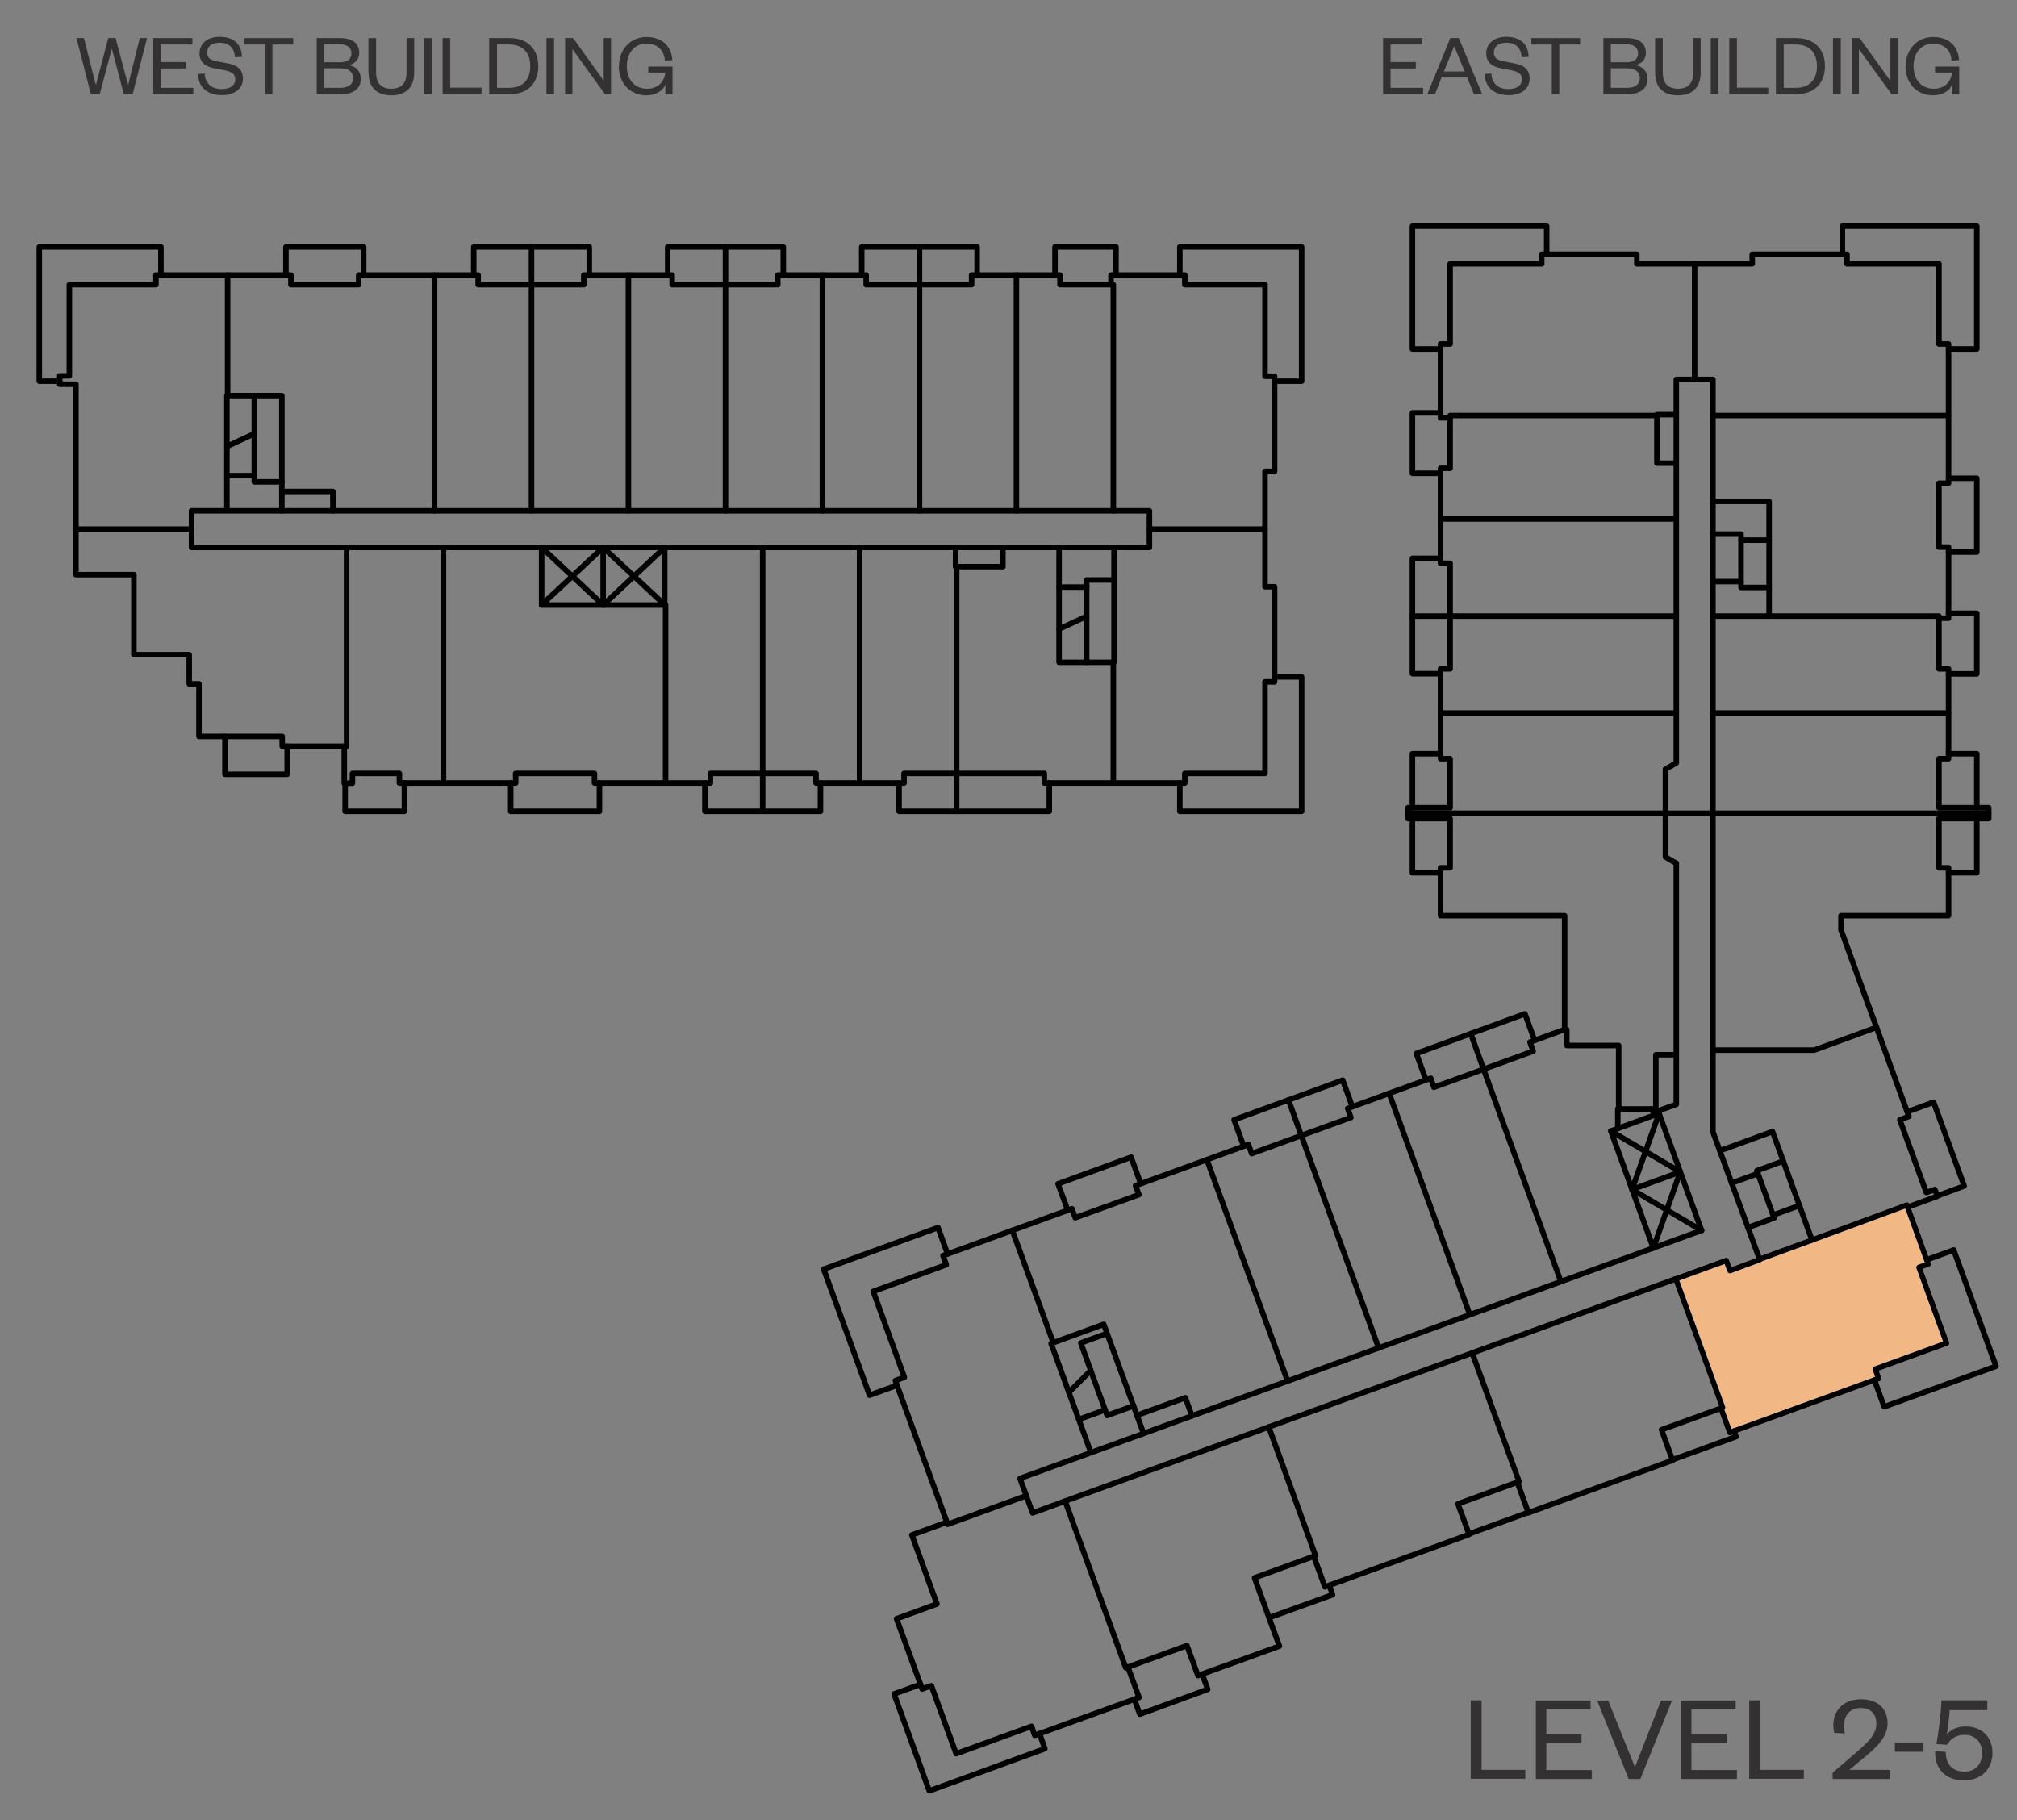 <?xml version="1.0" encoding="UTF-8"?><svg id="Layer_1" xmlns="http://www.w3.org/2000/svg" xmlns:xlink="http://www.w3.org/1999/xlink" viewBox="0 0 113.43 102.37"><rect x="0" y="0" width="113.43" height="102.37" fill="#808080" stroke="none"/><defs><style>.cls-1{stroke:#ebebec;}.cls-1,.cls-2{stroke-width:.31px;}.cls-1,.cls-2,.cls-3,.cls-4{fill:none;}.cls-1,.cls-2,.cls-4{stroke-linecap:round;stroke-linejoin:round;}.cls-2,.cls-4{stroke:#000;}.cls-5{fill:#f1b784;fill-rule:evenodd;}.cls-6{clip-path:url(#clippath);}.cls-7{clip-path:url(#clippath-3);}.cls-8{clip-path:url(#clippath-5);}.cls-9{fill:#333132;}.cls-4{stroke-width:.47px;}</style><clipPath id="clippath"><rect class="cls-3" x="-481.76" y="-647.66" width="612" height="792"/></clipPath><clipPath id="clippath-3"><rect class="cls-3" x="-9.36" y="3.22" width="139.6" height="105.6"/></clipPath><clipPath id="clippath-5"><rect class="cls-3" x="-481.76" y="-490.1" width="612" height="388.08"/></clipPath></defs><g class="cls-6"><polygon class="cls-5" points="107.92 71.28 108.45 71.08 107.28 67.89 107.24 67.77 101.9 69.74 101.9 69.74 98.95 70.82 98.96 70.84 97.29 71.46 97.08 70.89 94.24 71.92 96.87 79.16 96.78 79.19 97.28 80.57 105.65 77.53 105.46 77 109.47 75.54 107.92 71.28"/><polygon class="cls-1" points="107.92 71.28 108.44 71.08 107.28 67.89 107.24 67.77 101.9 69.74 101.9 69.74 98.95 70.82 98.96 70.84 97.29 71.46 97.08 70.89 94.24 71.92 96.87 79.16 96.78 79.19 97.28 80.57 105.65 77.53 105.46 77 109.47 75.54 107.92 71.28"/><line class="cls-2" x1="33.92" y1="34.02" x2="33.92" y2="30.79"/><polyline class="cls-2" points="37.38 34.02 33.92 30.79 30.46 34.02"/><polyline class="cls-2" points="37.38 30.79 33.92 34.03 30.46 30.79"/><line class="cls-2" x1="91.78" y1="66.9" x2="94.49" y2="65.91"/><polyline class="cls-2" points="92.98 70.19 94.49 65.91 90.59 63.61"/><polyline class="cls-2" points="95.69 69.2 91.78 66.9 93.3 62.62"/><polyline class="cls-2" points="3.36 21.44 2.21 21.44 2.21 13.89 9.05 13.89 9.05 15.47"/><polyline class="cls-2" points="16.08 15.47 16.08 13.89 20.45 13.89 20.45 15.47"/><polyline class="cls-2" points="26.64 15.47 26.64 13.89 33.14 13.89 33.14 15.47"/><line class="cls-2" x1="29.89" y1="13.89" x2="29.89" y2="16.01"/><polyline class="cls-2" points="71.68 38.07 73.2 38.07 73.2 45.63 66.35 45.63 66.35 44.04"/><polyline class="cls-2" points="59.01 44.04 59.01 45.63 50.56 45.63 50.56 44.04"/><line class="cls-2" x1="53.8" y1="43.5" x2="53.8" y2="45.63"/><polyline class="cls-2" points="46.14 44.04 46.14 45.63 39.64 45.63 39.64 44.04"/><line class="cls-2" x1="42.89" y1="43.5" x2="42.89" y2="45.63"/><polyline class="cls-2" points="33.71 44.04 33.71 45.63 28.72 45.63 28.72 44.04"/><polyline class="cls-2" points="22.74 44.04 22.74 45.63 19.41 45.63 19.41 44.05"/><polyline class="cls-2" points="16.15 41.97 16.15 43.55 12.65 43.55 12.65 41.42"/><polyline class="cls-2" points="15.85 27.1 14.3 27.1 14.3 22.25"/><line class="cls-2" x1="14.3" y1="26.75" x2="12.76" y2="26.75"/><line class="cls-2" x1="12.76" y1="25.11" x2="14.3" y2="24.39"/><polyline class="cls-2" points="62.65 32.62 61.11 32.62 61.11 37.25"/><line class="cls-2" x1="59.56" y1="35.38" x2="61.11" y2="34.66"/><line class="cls-2" x1="59.56" y1="33.02" x2="61.11" y2="33.02"/><polyline class="cls-2" points="58.46 97.5 58.76 98.35 52.26 100.72 50.28 95.27 51.77 94.73"/><polyline class="cls-2" points="50.45 77.91 48.9 78.47 46.32 71.38 52.75 69.04 53.29 70.52"/><polyline class="cls-2" points="60.05 68.07 59.5 66.58 63.61 65.08 64.15 66.57"/><polyline class="cls-2" points="69.94 64.46 69.4 62.98 75.51 60.75 76.05 62.24"/><line class="cls-2" x1="72.46" y1="61.86" x2="73.18" y2="63.86"/><polyline class="cls-2" points="80.19 60.73 79.65 59.25 85.76 57.02 86.3 58.51"/><line class="cls-2" x1="82.71" y1="58.13" x2="83.43" y2="60.13"/><polyline class="cls-2" points="81.01 49.09 79.43 49.09 79.43 46.04"/><polyline class="cls-2" points="81.01 42.39 79.43 42.39 79.43 45.43"/><polyline class="cls-2" points="81.01 37.89 79.43 37.89 79.43 31.4 81.01 31.4"/><line class="cls-2" x1="79.43" y1="34.65" x2="81.56" y2="34.65"/><polyline class="cls-2" points="109.58 26.9 111.17 26.9 111.17 31.05 109.58 31.05"/><polyline class="cls-2" points="109.58 34.49 111.17 34.49 111.17 37.9 109.58 37.9"/><polyline class="cls-2" points="109.58 42.39 111.17 42.39 111.17 45.43"/><polyline class="cls-2" points="111.17 46.04 111.17 49.09 109.58 49.09"/><polyline class="cls-2" points="107.26 62.53 108.74 61.99 110.46 66.7 108.95 67.26"/><polyline class="cls-2" points="108.36 70.85 109.87 70.3 112.25 76.84 105.96 79.12 105.41 77.61"/><polyline class="cls-2" points="67.61 94.16 67.92 95.01 64.1 96.41 63.79 95.56"/><line class="cls-2" x1="96.33" y1="45.74" x2="93.66" y2="45.74"/><line class="cls-2" x1="98.86" y1="66" x2="97.38" y2="66.54"/><polyline class="cls-2" points="100.28 65.3 98.8 65.84 99.77 68.5 98.3 69.04"/><line class="cls-2" x1="99.71" y1="68.34" x2="101.2" y2="67.8"/><polyline class="cls-2" points="62.13 75.04 60.78 75.53 62.26 79.61 63.74 79.07"/><line class="cls-2" x1="60.67" y1="79.83" x2="62.15" y2="79.29"/><line class="cls-2" x1="61.34" y1="77.08" x2="60.11" y2="78.31"/><polyline class="cls-2" points="99.49 33.04 97.91 33.04 97.91 30.04 96.33 30.04"/><line class="cls-2" x1="99.49" y1="30.38" x2="97.91" y2="30.38"/><line class="cls-2" x1="96.33" y1="32.71" x2="97.91" y2="32.71"/><line class="cls-2" x1="40.8" y1="16.01" x2="40.8" y2="13.89"/><polyline class="cls-2" points="94.05 82.1 97.63 80.8 97.51 80.49"/><line class="cls-2" x1="82.61" y1="86.27" x2="85.95" y2="85.06"/><polyline class="cls-2" points="74.75 89.16 74.94 89.69 71.37 90.98"/><polyline class="cls-2" points="103.61 14.3 103.61 12.72 111.17 12.72 111.17 19.63 109.58 19.63"/><polyline class="cls-2" points="81.01 19.63 79.43 19.63 79.43 12.72 86.98 12.72 86.98 14.3"/><polyline class="cls-2" points="81.01 23.22 79.43 23.22 79.43 26.62 81.01 26.62"/><polyline class="cls-2" points="37.55 15.47 37.55 13.89 44.05 13.89 44.05 15.47"/><line class="cls-2" x1="51.71" y1="16.01" x2="51.71" y2="13.89"/><polyline class="cls-2" points="48.46 15.47 48.46 13.89 54.95 13.89 54.95 15.47"/><polyline class="cls-2" points="59.33 15.47 59.33 13.89 62.76 13.89 62.76 15.47"/><polyline class="cls-2" points="66.35 15.47 66.35 13.89 73.2 13.89 73.2 21.44 71.68 21.44"/><polygon class="cls-2" points="3.36 21.61 3.36 21.14 3.9 21.14 3.9 16.01 8.77 16.01 8.77 15.47 16.36 15.47 16.36 16.01 20.17 16.01 20.17 15.47 26.89 15.47 26.89 16.01 32.83 16.01 32.83 15.47 37.8 15.47 37.8 16.01 43.74 16.01 43.74 15.47 48.71 15.47 48.71 16.01 54.64 16.01 54.64 15.47 59.61 15.47 59.61 16.01 62.48 16.01 62.48 15.47 66.63 15.47 66.63 16.01 71.14 16.01 71.14 21.16 71.68 21.16 71.68 26.51 71.14 26.51 71.14 33 71.68 33 71.68 38.35 71.14 38.35 71.14 43.5 66.63 43.5 66.63 44.04 58.73 44.04 58.73 43.5 50.84 43.5 50.84 44.04 45.89 44.04 45.89 43.5 39.95 43.5 39.95 44.04 33.43 44.04 33.43 43.5 29 43.5 29 44.04 22.46 44.04 22.46 43.5 19.82 43.5 19.82 44.05 19.36 44.05 19.36 41.97 15.87 41.97 15.87 41.42 11.19 41.42 11.19 38.46 10.64 38.46 10.64 36.82 7.53 36.82 7.53 32.32 4.27 32.32 4.27 21.61 3.36 21.61"/><rect class="cls-2" x="10.77" y="28.73" width="53.87" height="2.06"/><line class="cls-2" x1="10.77" y1="29.76" x2="4.27" y2="29.76"/><polyline class="cls-2" points="19.49 30.79 19.49 41.97 19.36 41.97"/><line class="cls-2" x1="24.94" y1="30.79" x2="24.94" y2="44.04"/><polyline class="cls-2" points="30.46 30.79 30.46 34.03 37.38 34.03 37.38 30.79"/><polyline class="cls-2" points="37.43 44.04 37.43 34.02 37.38 34.02"/><line class="cls-2" x1="42.89" y1="43.5" x2="42.89" y2="30.79"/><line class="cls-2" x1="48.34" y1="44.04" x2="48.34" y2="30.79"/><line class="cls-2" x1="53.8" y1="43.5" x2="53.8" y2="31.87"/><polyline class="cls-2" points="53.74 30.87 53.74 31.87 56.4 31.87 56.4 30.79"/><polyline class="cls-2" points="59.56 30.79 59.56 37.25 62.65 37.25 62.65 30.79"/><line class="cls-2" x1="62.61" y1="44.04" x2="62.61" y2="37.25"/><line class="cls-2" x1="71.14" y1="29.76" x2="64.64" y2="29.76"/><polyline class="cls-2" points="62.61 28.73 62.61 16.01 62.48 16.01"/><line class="cls-2" x1="57.16" y1="28.73" x2="57.16" y2="15.47"/><line class="cls-2" x1="51.71" y1="28.73" x2="51.71" y2="16.01"/><line class="cls-2" x1="46.25" y1="28.73" x2="46.25" y2="15.47"/><line class="cls-2" x1="40.8" y1="28.73" x2="40.8" y2="16.01"/><line class="cls-2" x1="35.34" y1="28.73" x2="35.34" y2="15.47"/><line class="cls-2" x1="29.89" y1="28.73" x2="29.89" y2="16.01"/><line class="cls-2" x1="24.44" y1="28.73" x2="24.44" y2="15.47"/><polyline class="cls-2" points="12.76 28.62 12.76 22.25 15.85 22.25 15.85 28.73"/><polyline class="cls-2" points="18.72 28.73 18.72 27.64 15.85 27.64"/><line class="cls-2" x1="12.8" y1="22.25" x2="12.8" y2="15.47"/><polygon class="cls-2" points="81.55 14.84 86.7 14.84 86.7 14.3 92.05 14.3 92.05 14.84 98.54 14.84 98.54 14.3 103.87 14.3 103.87 14.84 109.04 14.84 109.04 19.35 109.58 19.35 109.58 27.18 109.04 27.18 109.04 30.77 109.58 30.77 109.58 34.77 109.04 34.77 109.04 37.62 109.58 37.62 109.58 42.67 109.04 42.67 109.04 45.43 111.84 45.43 111.84 46.04 109.04 46.04 109.04 48.81 109.58 48.81 109.58 51.5 103.53 51.5 103.53 52.31 103.54 52.32 107.35 62.79 106.84 62.98 108.33 67.07 108.81 66.9 108.95 67.28 107.28 67.89 108.44 71.09 107.92 71.28 109.47 75.54 105.46 77 105.65 77.53 97.28 80.57 96.78 79.2 93.44 80.41 94.06 82.13 85.95 85.08 85.33 83.36 81.99 84.58 82.62 86.3 74.51 89.25 73.88 87.53 70.55 88.74 71.95 92.58 67.37 94.24 66.75 92.55 63.43 93.76 64.06 95.47 58.19 97.6 58.01 97.09 53.77 98.63 52.38 94.81 51.86 94.99 50.42 91.04 52.69 90.21 51.28 86.33 53.25 85.61 50.35 77.65 50.86 77.46 49.11 72.63 53.22 71.13 53.03 70.62 60.28 67.98 60.47 68.49 64.05 67.19 63.86 66.68 70.21 64.37 70.39 64.88 75.97 62.85 75.79 62.34 80.46 60.64 80.64 61.15 86.22 59.12 86.04 58.61 87.99 57.9 87.99 51.5 81.01 51.5 81.01 48.81 81.55 48.81 81.55 46.04 79.17 46.04 79.17 45.43 81.55 45.43 81.55 42.67 81.01 42.67 81.01 37.62 81.55 37.62 81.55 31.68 81.01 31.68 81.01 26.34 81.55 26.34 81.55 23.5 81.01 23.5 81.01 19.35 81.55 19.35 81.55 14.84"/><polyline class="cls-2" points="95.69 69.2 93.3 62.62 90.59 63.61 92.98 70.19"/><polyline class="cls-2" points="90.98 63.47 90.98 62.37 92.9 62.37 93.03 62.72"/><polyline class="cls-2" points="93.3 62.62 93.24 62.48 94.27 62.11 94.27 48.55 94.02 48.41 93.66 48.2 93.66 43.26 94.27 42.91 94.27 21.34 96.33 21.34 96.33 63.66 98.96 70.84 97.29 71.46 97.08 70.89 58.07 85.09 57.36 83.15 95.69 69.2"/><polyline class="cls-2" points="94.27 59.32 93.12 59.32 93.12 62.37 92.9 62.37"/><polyline class="cls-2" points="94.27 23.32 93.18 23.32 93.18 26.05 94.27 26.05"/><polyline class="cls-2" points="96.33 28.2 99.49 28.2 99.49 34.65 96.33 34.65"/><polyline class="cls-2" points="96.72 64.72 99.68 63.64 101.9 69.74 98.95 70.82"/><polyline class="cls-2" points="61.35 81.7 59.11 75.56 62.07 74.48 64.31 80.62"/><polyline class="cls-2" points="67.03 79.63 66.66 78.61 63.94 79.6"/><line class="cls-2" x1="95.3" y1="21.34" x2="95.3" y2="14.84"/><line class="cls-2" x1="96.33" y1="23.37" x2="109.58" y2="23.37"/><polyline class="cls-2" points="109.04 34.77 109.04 34.65 99.49 34.65"/><line class="cls-2" x1="109.58" y1="40.1" x2="96.33" y2="40.1"/><line class="cls-2" x1="96.33" y1="45.74" x2="111.84" y2="45.74"/><line class="cls-2" x1="79.17" y1="45.74" x2="93.66" y2="45.74"/><polyline class="cls-2" points="96.33 59.06 102.03 59.06 105.53 57.78"/><polyline class="cls-2" points="107.28 67.89 107.24 67.77 101.9 69.74"/><polyline class="cls-2" points="63.43 93.76 63.31 93.8 59.9 84.42"/><polyline class="cls-2" points="53.25 85.61 53.29 85.73 57.72 84.12"/><line class="cls-2" x1="56.93" y1="69.2" x2="59.23" y2="75.51"/><line class="cls-2" x1="67.87" y1="65.22" x2="72.41" y2="77.67"/><line class="cls-2" x1="73.18" y1="63.86" x2="77.53" y2="75.81"/><line class="cls-2" x1="78.12" y1="61.49" x2="82.66" y2="73.94"/><line class="cls-2" x1="83.43" y1="60.13" x2="87.78" y2="72.08"/><polyline class="cls-2" points="87.99 57.9 88.11 57.9 88.11 58.8 91.03 58.8 91.03 62.37"/><line class="cls-2" x1="81.01" y1="40.1" x2="94.27" y2="40.1"/><line class="cls-2" x1="81.55" y1="34.65" x2="94.27" y2="34.65"/><line class="cls-2" x1="81.01" y1="29.19" x2="94.27" y2="29.19"/><polyline class="cls-2" points="81.55 23.5 81.55 23.37 93.18 23.37"/><polyline class="cls-2" points="73.88 87.53 73.98 87.49 71.35 80.25"/><polyline class="cls-2" points="85.33 83.36 85.43 83.33 82.79 76.09"/><polyline class="cls-2" points="96.78 79.2 96.87 79.16 94.24 71.92"/><g class="cls-7"><rect class="cls-2" x="-166.41" y="-436.52" width="450.14" height="582.54"/></g><g><path class="cls-9" d="M83.32,95.63v3.91h2.46v.5h-3.07v-4.41h.61Z"/><path class="cls-9" d="M89.52,100.05h-3.15v-4.41h3.08v.5h-2.49v1.39h1.98v.5h-1.98v1.52h2.56v.5Z"/><path class="cls-9" d="M91.59,100.05l-1.77-4.41h.62l1.49,3.71h.03l1.45-3.71h.62l-1.78,4.41h-.66Z"/><path class="cls-9" d="M97.68,100.05h-3.15v-4.41h3.08v.5h-2.49v1.39h1.98v.5h-1.98v1.52h2.56v.5Z"/><path class="cls-9" d="M98.98,95.63v3.91h2.46v.5h-3.07v-4.41h.61Z"/><path class="cls-9" d="M106.3,99.52v.53h-3.24v-.35l1.25-1.07c.69-.6,1.21-1.05,1.21-1.69,0-.52-.29-.88-.88-.88s-.94,.38-.94,1.03c0,.13,.01,.27,.05,.4l-.6-.03c-.03-.14-.05-.28-.05-.41,0-.9,.61-1.48,1.55-1.48,1.03,0,1.5,.6,1.5,1.35,0,.8-.68,1.41-1.32,1.93l-.83,.69h2.3Z"/><path class="cls-9" d="M106.56,98h1.61v.52h-1.61v-.52Z"/><path class="cls-9" d="M111.76,96.18h-2.12c0,.24-.11,1.14-.16,1.37,.2-.25,.56-.45,1.05-.45,1,0,1.52,.67,1.52,1.48,0,.92-.64,1.55-1.6,1.55-1.06,0-1.67-.67-1.62-1.65l.59,.05c0,.67,.36,1.11,1.05,1.11,.62,0,1-.41,1-1.06,0-.58-.38-1.01-1-1.01-.49,0-.81,.26-.97,.56l-.6-.04c.11-.61,.26-1.74,.28-2.46h2.58v.55Z"/></g><g class="cls-8"><rect class="cls-4" x="-517.44" y="-682.58" width="678.3" height="877.8"/></g><g><path class="cls-9" d="M7.19,4.76h.02l.65-2.62h.41l-.81,3.15h-.5l-.66-2.52h-.02l-.67,2.52h-.5l-.81-3.15h.42l.66,2.61h.02l.69-2.61h.41l.7,2.62Z"/><path class="cls-9" d="M10.87,5.29h-2.25V2.14h2.2v.36h-1.78v.99h1.42v.36h-1.42v1.09h1.83v.36Z"/><path class="cls-9" d="M11.51,4.14c.03,.58,.42,.87,.95,.87,.47,0,.77-.2,.77-.55,0-.29-.19-.43-.6-.51l-.62-.12c-.47-.09-.79-.34-.79-.83,0-.55,.44-.93,1.13-.93,.79,0,1.25,.42,1.25,1.13l-.39,.02c-.02-.52-.33-.82-.85-.82-.46,0-.71,.21-.71,.57,0,.31,.21,.41,.57,.48l.57,.11c.58,.11,.87,.36,.87,.87,0,.58-.5,.92-1.18,.92-.78,0-1.34-.42-1.34-1.19l.39-.03Z"/><path class="cls-9" d="M14.9,5.29V2.5h-1.15v-.36h2.74v.36h-1.17v2.79h-.43Z"/><path class="cls-9" d="M19.15,5.29h-1.34V2.14h1.29c.78,0,1.1,.34,1.1,.84,0,.37-.26,.62-.6,.68,.39,.07,.69,.32,.69,.77,0,.55-.4,.87-1.14,.87Zm-.92-1.79h.88c.46,0,.65-.2,.65-.5s-.2-.51-.65-.51h-.88v1.01Zm0,.34v1.1h.91c.47,0,.72-.21,.72-.55s-.25-.55-.72-.55h-.91Z"/><path class="cls-9" d="M20.72,4.09v-1.95h.43v1.95c0,.6,.3,.9,.85,.9s.86-.29,.86-.89v-1.96h.43v1.95c0,.92-.57,1.27-1.28,1.27s-1.28-.34-1.28-1.27Z"/><path class="cls-9" d="M24.28,2.14v3.15h-.44V2.14h.44Z"/><path class="cls-9" d="M25.32,2.14v2.79h1.76v.36h-2.19V2.14h.44Z"/><path class="cls-9" d="M27.51,2.14h1.14c.99,0,1.62,.59,1.62,1.58s-.62,1.58-1.62,1.58h-1.14V2.14Zm1.12,2.8c.77,0,1.19-.46,1.19-1.22s-.42-1.22-1.19-1.22h-.68v2.44h.68Z"/><path class="cls-9" d="M31.16,2.14v3.15h-.43V2.14h.43Z"/><path class="cls-9" d="M33.95,4.55V2.14h.41v3.15h-.34l-1.83-2.53v2.53h-.41V2.14h.45l1.73,2.41Z"/><path class="cls-9" d="M34.81,3.72c0-.97,.67-1.64,1.54-1.64s1.41,.5,1.46,1.3l-.42,.03c-.04-.58-.41-.96-1.04-.96s-1.1,.49-1.1,1.27,.46,1.27,1.14,1.27c.59,0,.97-.37,1.03-.91h-.96v-.34h1.36v1.56h-.4v-.56c-.14,.4-.58,.62-1.08,.62-.89,0-1.54-.66-1.54-1.64Z"/></g><g><path class="cls-9" d="M80.03,5.29h-2.25V2.14h2.2v.36h-1.78v.99h1.42v.36h-1.42v1.09h1.83v.36Z"/><path class="cls-9" d="M82.04,2.14l1.31,3.15h-.46l-.38-.93h-1.44l-.37,.93h-.43l1.29-3.15h.47Zm-.83,1.88h1.16l-.58-1.4h-.02l-.57,1.4Z"/><path class="cls-9" d="M83.87,4.14c.03,.58,.42,.87,.95,.87,.47,0,.77-.2,.77-.55,0-.29-.19-.43-.6-.51l-.62-.12c-.47-.09-.79-.34-.79-.83,0-.55,.44-.93,1.13-.93,.79,0,1.25,.42,1.25,1.13l-.39,.02c-.02-.52-.33-.82-.85-.82-.46,0-.71,.21-.71,.57,0,.31,.21,.41,.57,.48l.57,.11c.58,.11,.87,.36,.87,.87,0,.58-.5,.92-1.18,.92-.78,0-1.34-.42-1.34-1.19l.39-.03Z"/><path class="cls-9" d="M87.27,5.29V2.5h-1.15v-.36h2.74v.36h-1.17v2.79h-.43Z"/><path class="cls-9" d="M91.51,5.29h-1.34V2.14h1.29c.78,0,1.1,.34,1.1,.84,0,.37-.26,.62-.6,.68,.39,.07,.69,.32,.69,.77,0,.55-.4,.87-1.14,.87Zm-.92-1.79h.88c.46,0,.65-.2,.65-.5s-.19-.51-.65-.51h-.88v1.01Zm0,.34v1.1h.91c.47,0,.72-.21,.72-.55s-.25-.55-.72-.55h-.91Z"/><path class="cls-9" d="M93.08,4.09v-1.95h.43v1.95c0,.6,.3,.9,.85,.9s.86-.29,.86-.89v-1.96h.42v1.95c0,.92-.57,1.27-1.28,1.27s-1.28-.34-1.28-1.27Z"/><path class="cls-9" d="M96.64,2.14v3.15h-.43V2.14h.43Z"/><path class="cls-9" d="M97.68,2.14v2.79h1.76v.36h-2.19V2.14h.43Z"/><path class="cls-9" d="M99.87,2.14h1.14c.99,0,1.62,.59,1.62,1.58s-.63,1.58-1.62,1.58h-1.14V2.14Zm1.12,2.8c.77,0,1.19-.46,1.19-1.22s-.42-1.22-1.19-1.22h-.68v2.44h.68Z"/><path class="cls-9" d="M103.52,2.14v3.15h-.44V2.14h.44Z"/><path class="cls-9" d="M106.31,4.55V2.14h.41v3.15h-.35l-1.83-2.53v2.53h-.41V2.14h.45l1.73,2.41Z"/><path class="cls-9" d="M107.17,3.72c0-.97,.67-1.64,1.54-1.64s1.41,.5,1.46,1.3l-.42,.03c-.04-.58-.41-.96-1.04-.96s-1.1,.49-1.1,1.27,.46,1.27,1.14,1.27c.59,0,.97-.37,1.03-.91h-.96v-.34h1.36v1.56h-.4v-.56c-.14,.4-.58,.62-1.08,.62-.89,0-1.54-.66-1.54-1.64Z"/></g></g></svg>
